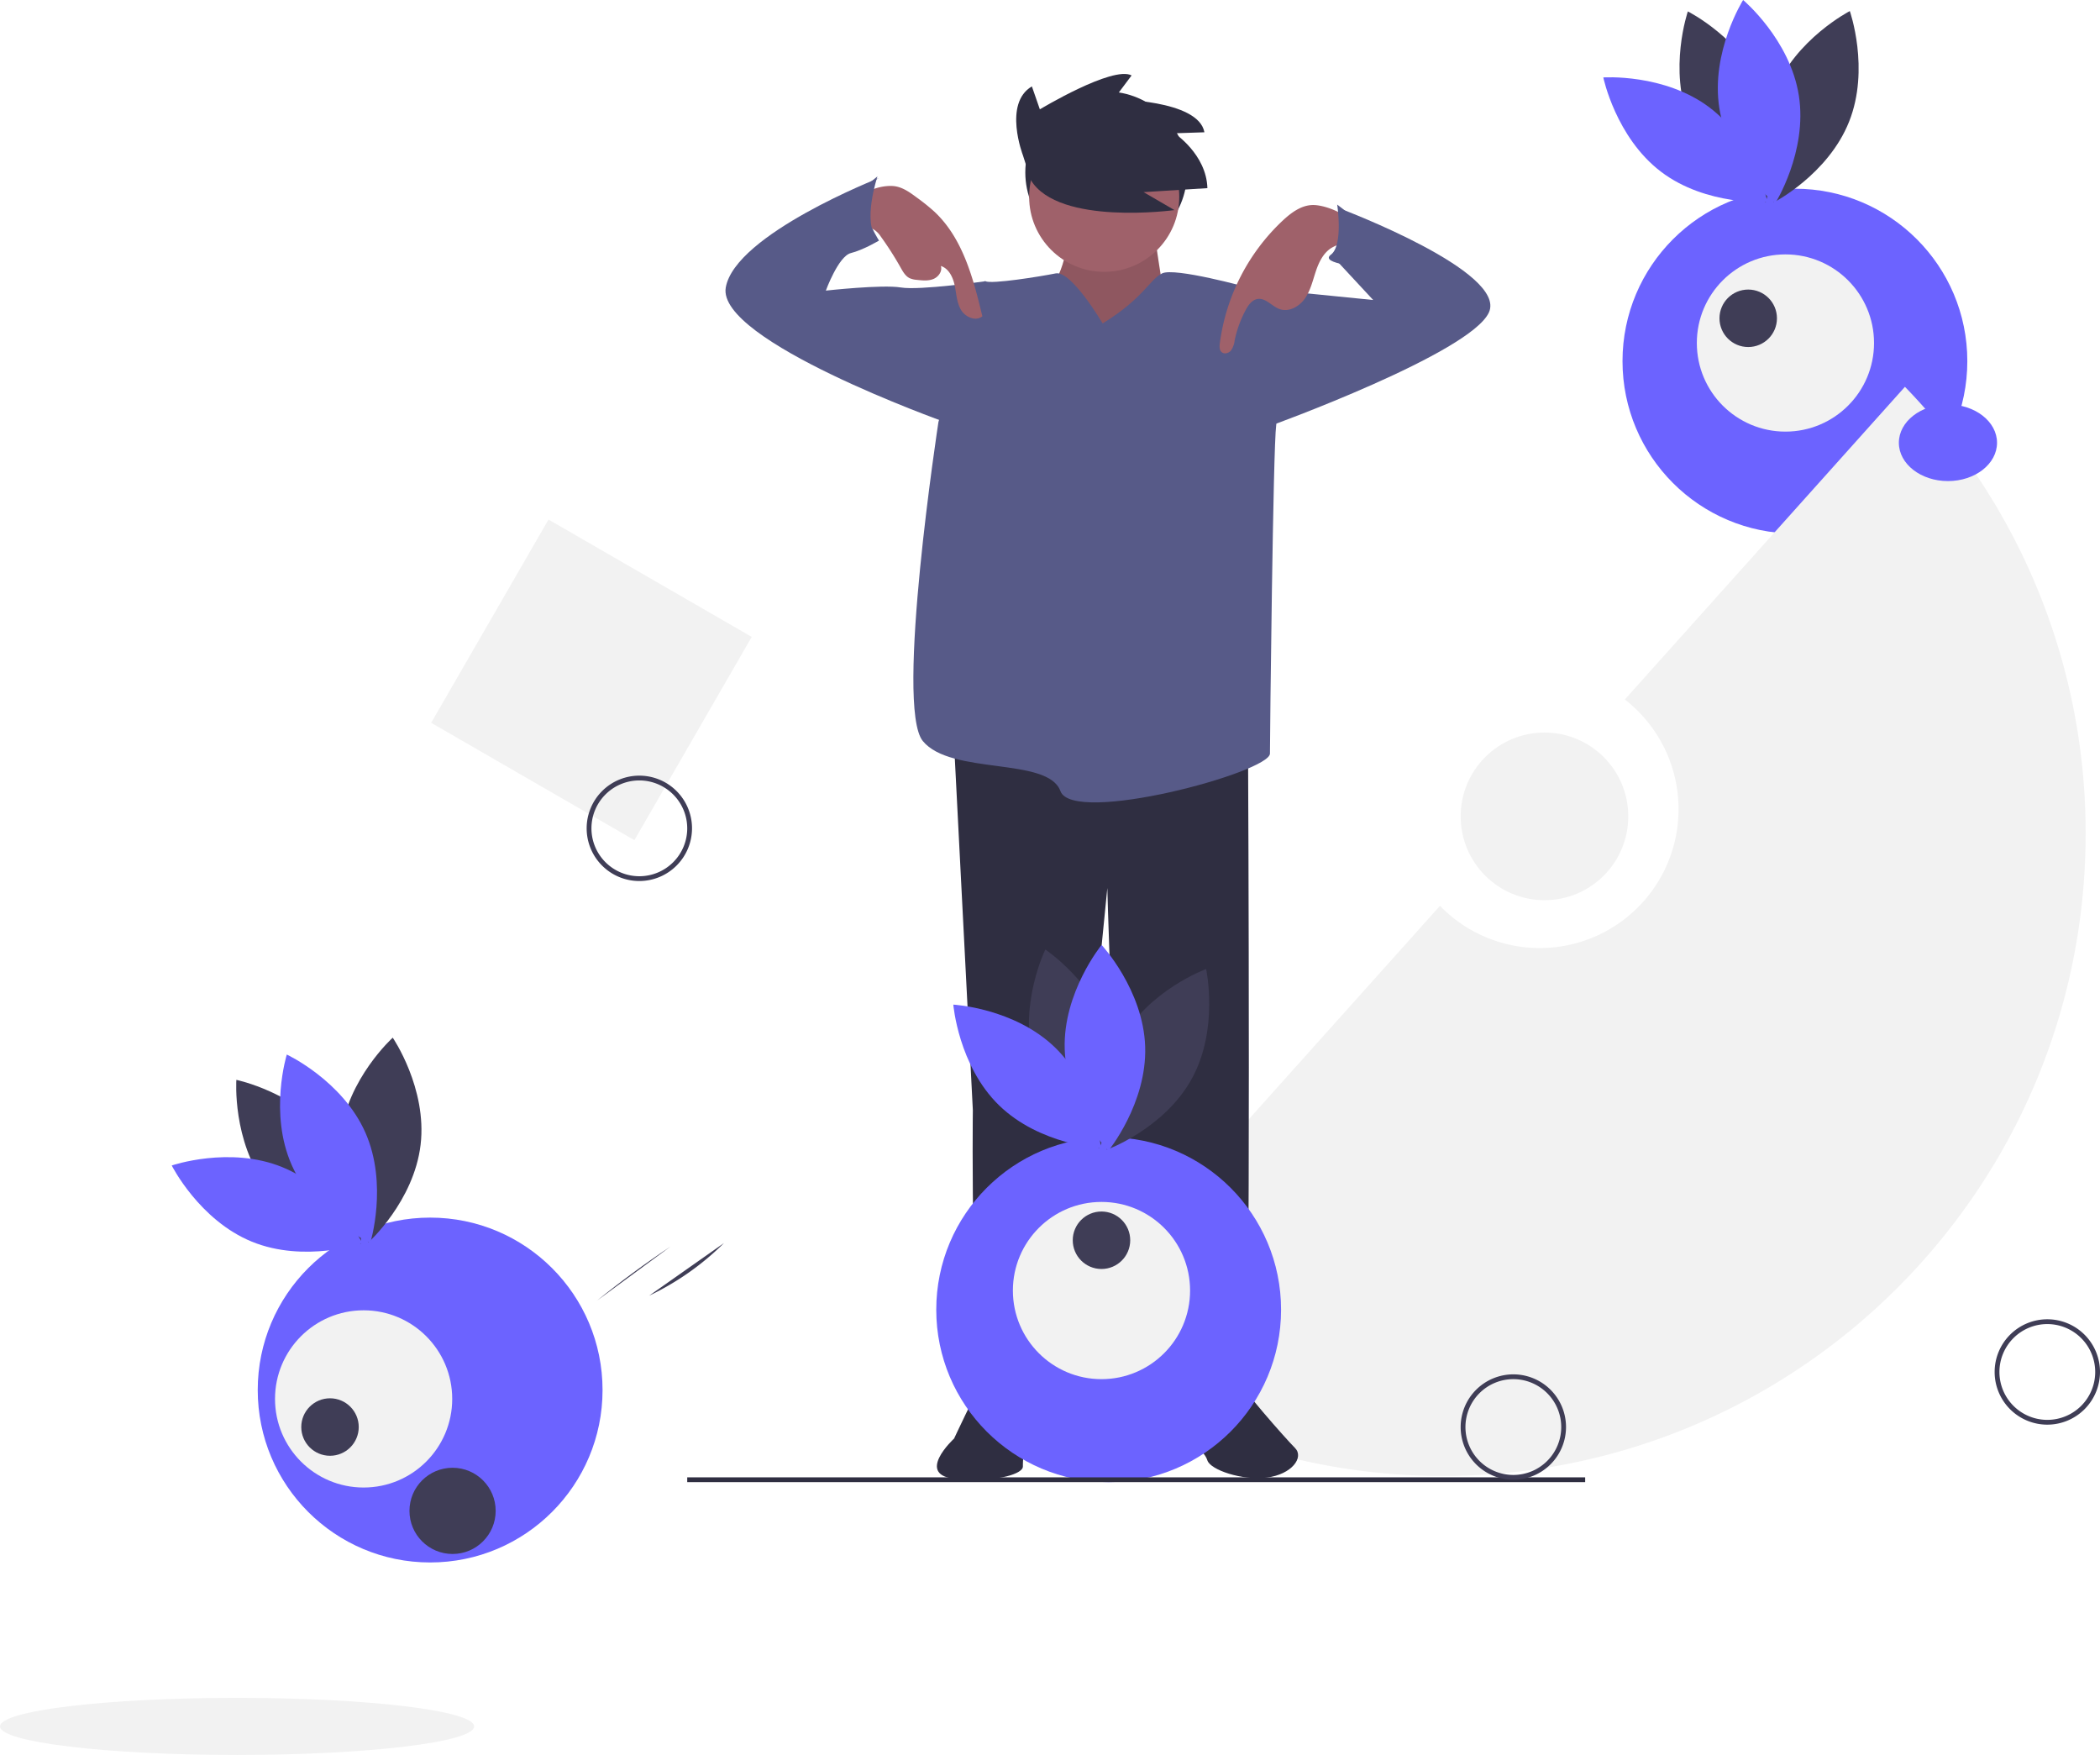 <?xml version="1.0" encoding="UTF-8" standalone="no"?>
<svg
   xmlns:dc="http://purl.org/dc/elements/1.1/"
   xmlns:cc="http://creativecommons.org/ns#"
   xmlns:rdf="http://www.w3.org/1999/02/22-rdf-syntax-ns#"
   xmlns:svg="http://www.w3.org/2000/svg"
   xmlns="http://www.w3.org/2000/svg"
   xmlns:sodipodi="http://sodipodi.sourceforge.net/DTD/sodipodi-0.dtd"
   xmlns:inkscape="http://www.inkscape.org/namespaces/inkscape"
   id="aae1ed4c-b8bc-4bb0-b7ae-eef70b764383"
   data-name="Layer 1"
   width="877"
   height="732.809"
   viewBox="0 0 877 732.809"
   version="1.1"
   sodipodi:docname="undraw_unexpected_friends_tg6k.svg"
   inkscape:version="0.92.4 (5da689c313, 2019-01-14)">
  <defs
     id="defs105" />
  <sodipodi:namedview
     pagecolor="#ffffff"
     bordercolor="#666666"
     borderopacity="1"
     objecttolerance="10"
     gridtolerance="10"
     guidetolerance="10"
     inkscape:pageopacity="0"
     inkscape:pageshadow="2"
     inkscape:window-width="3840"
     inkscape:window-height="2066"
     id="namedview103"
     showgrid="false"
     inkscape:zoom="1.2881931"
     inkscape:cx="412.99798"
     inkscape:cy="220.48686"
     inkscape:window-x="-11"
     inkscape:window-y="-11"
     inkscape:window-maximized="1"
     inkscape:current-layer="aae1ed4c-b8bc-4bb0-b7ae-eef70b764383" />
  <title
     id="title2">unexpected friends</title>
  <rect
     x="359.5"
     y="318.477"
     width="98"
     height="98"
     transform="translate(76.967 -238.613) rotate(30)"
     fill="#f2f2f2"
     id="rect4" />
  <circle
     cx="749.591"
     cy="150.798"
     r="72"
     fill="#6c63ff"
     id="circle6" />
  <path
     d="M867.067,134.553c8.974,22.005,31.813,33.495,31.813,33.495s8.288-24.186-.686-46.19-31.813-33.495-31.813-33.495S858.093,112.548,867.067,134.553Z"
     transform="translate(-161.5 -83.595)"
     fill="#3f3d56"
     id="path8" />
  <path
     d="M875.512,128.541c18.934,14.361,24.126,39.395,24.126,39.395s-25.506,1.75-44.441-12.611-24.126-39.395-24.126-39.395S856.577,114.18,875.512,128.541Z"
     transform="translate(-161.5 -83.595)"
     fill="#6c63ff"
     id="path10" />
  <path
     d="M902.482,121.975c-8.794,22.077-.307,46.194-.307,46.194s22.744-11.678,31.537-33.755.307-46.194.307-46.194S911.275,99.897,902.482,121.975Z"
     transform="translate(-161.5 -83.595)"
     fill="#3f3d56"
     id="path12" />
  <path
     d="M912.735,123.499c3.683,23.477-9.937,45.114-9.937,45.114s-19.591-16.427-23.274-39.904,9.937-45.114,9.937-45.114S909.052,100.022,912.735,123.499Z"
     transform="translate(-161.5 -83.595)"
     fill="#6c63ff"
     id="path14" />
  <circle
     cx="745.631"
     cy="143.226"
     r="37"
     fill="#f2f2f2"
     id="circle16" />
  <circle
     cx="730.089"
     cy="132.908"
     r="12"
     fill="#3f3d56"
     id="circle18" />
  <path
     d="M1016.5,678.477a22,22,0,1,1,22-22A22.025,22.025,0,0,1,1016.5,678.477Zm0-42a20,20,0,1,0,20,20A20.022,20.022,0,0,0,1016.5,636.477Z"
     transform="translate(-161.5 -83.595)"
     fill="#3f3d56"
     id="path20" />
  <path
     d="M428.5,451.477a22,22,0,1,1,22-22A22.025,22.025,0,0,1,428.5,451.477Zm0-42a20,20,0,1,0,20,20A20.022,20.022,0,0,0,428.5,409.477Z"
     transform="translate(-161.5 -83.595)"
     fill="#3f3d56"
     id="path22" />
  <path
     d="M957.038,245.114,840.061,375.674a57.987,57.987,0,1,1-77.197,86.161l-162.943,181.863a267.098,267.098,0,0,0,164.303,56.202C912.389,699.9,1032.5,579.789,1032.5,431.624A267.369,267.369,0,0,0,957.038,245.114Z"
     transform="translate(-161.5 -83.595)"
     id="path24"
     fill="#f2f2f2" />
  <circle
     cx="645"
     cy="340.882"
     r="35"
     fill="#f2f2f2"
     id="circle26" />
  <circle
     cx="461.966"
     cy="71.97"
     r="33.781"
     fill="#2f2e41"
     id="circle28" />
  <path
     d="M559.942,394.327l7.837,152.815s-1.306,109.713,6.531,111.019,22.204,10.449,26.122,3.918,23.51-207.671,23.51-207.671,5.224,208.978,20.898,210.284,33.959-6.531,36.571-5.224S682.716,398.245,682.716,398.245Z"
     transform="translate(-161.5 -83.595)"
     fill="#2f2e41"
     id="path30" />
  <path
     d="M583.452,656.855s-9.143,0-11.755,3.918-11.755,23.51-11.755,23.51S542.962,699.875,561.248,701.181s27.428-2.531,27.428-5.143,0-9.143,3.918-10.449,7.837-7.837,7.837-10.449S596.513,655.549,583.452,656.855Z"
     transform="translate(-161.5 -83.595)"
     fill="#2f2e41"
     id="path32" />
  <path
     d="M653.982,658.161s-6.531,26.122,0,27.428,10.449,3.918,11.755,7.837,14.367,8.449,24.816,7.143,15.673-8.449,11.755-12.367-23.51-26.122-24.816-30.041S653.982,658.161,653.982,658.161Z"
     transform="translate(-161.5 -83.595)"
     fill="#2f2e41"
     id="path34" />
  <path
     d="M608.268,180.125s-2.612,19.592-7.837,22.204,2.612,16.979,2.612,16.979l23.51,3.918,20.898-16.979s-3.918-24.816-3.918-26.122S608.268,180.125,608.268,180.125Z"
     transform="translate(-161.5 -83.595)"
     fill="#9f616a"
     id="path36" />
  <path
     d="M608.268,180.125s-2.612,19.592-7.837,22.204,2.612,16.979,2.612,16.979l23.51,3.918,20.898-16.979s-3.918-24.816-3.918-26.122S608.268,180.125,608.268,180.125Z"
     transform="translate(-161.5 -83.595)"
     opacity="0.1"
     id="path38" />
  <circle
     cx="461.135"
     cy="82.162"
     r="31.347"
     fill="#9f616a"
     id="circle40" />
  <path
     d="M621.982,218.655S608.921,196.451,602.39,197.757s-26.775,4.571-29.387,3.265-19.592,58.775-19.592,58.775-18.286,118.856-6.531,133.223,52.244,6.531,57.469,20.898S691.859,406.082,691.859,398.245s1.306-127.999,2.612-137.142-11.755-57.469-11.755-57.469-30.694-8.49-35.918-5.877S638.962,208.206,621.982,218.655Z"
     transform="translate(-161.5 -83.595)"
     fill="#575a88"
     id="path42" />
  <path
     d="M575.615,204.941l-2.612-3.918s-27.428,3.918-35.265,2.612-31.347,1.306-31.347,1.306,5.224-14.367,10.449-15.673,11.755-5.224,11.755-5.224-13.061-19.592,0-26.122c0,0-60.081,23.51-63.999,45.714s91.428,56.163,91.428,56.163Z"
     transform="translate(-161.5 -83.595)"
     fill="#575a88"
     id="path44" />
  <path
     d="M672.267,206.247l10.449-2.612,52.244,5.224L717.981,190.574s10.449-13.061,3.918-19.592c0,0,69.224,26.122,61.387,43.102s-90.122,47.02-94.04,48.326S672.267,206.247,672.267,206.247Z"
     transform="translate(-161.5 -83.595)"
     fill="#575a88"
     id="path46" />
  <path
     d="M535.711,161.438c3.233.642,5.996,2.662,8.642,4.628a83.955,83.955,0,0,1,7.368,5.918c11.879,11.105,16.246,27.86,20.024,43.676-2.69,2.266-7.082.382-8.887-2.637S560.927,206.318,560.218,202.873s-2.443-7.147-5.796-8.212c.705,2.187-.996,4.561-3.123,5.43s-4.523.628-6.806.374a9.405,9.405,0,0,1-3.088-.703c-1.772-.857-2.808-2.701-3.773-4.417a135.836,135.836,0,0,0-8.283-12.96,9.622,9.622,0,0,0-2.611-2.734c-4.184-2.554-8.676-5.894-6.593-11.957C521.865,162.69,531.146,160.532,535.711,161.438Z"
     transform="translate(-161.5 -83.595)"
     fill="#9f616a"
     id="path48" />
  <path
     d="M709.367,169.212c-4.701.234-8.754,3.293-12.196,6.503a85.495,85.495,0,0,0-26.249,51.218c-.168,1.314-.22,2.86.786,3.722,1.131.968,2.996.395,3.925-.769a9.551,9.551,0,0,0,1.488-4.164,46.529,46.529,0,0,1,4.624-12.717c1.105-2.046,2.639-4.201,4.936-4.564,3.421-.54,5.979,3.083,9.247,4.231,3.857,1.354,8.178-1.071,10.522-4.419s3.261-7.453,4.553-11.331c1.291-3.878,3.207-7.854,6.732-9.922,3.753-2.202,12.394-3.732,8.73-9.913C723.801,172.595,714.285,168.967,709.367,169.212Z"
     transform="translate(-161.5 -83.595)"
     fill="#9f616a"
     id="path50" />
  <path
     d="M588.684,148.412s-8.33-21.658,3.748-28.738l3.332,9.579s30.404-18.326,38.317-14.161l-7.497,9.996s35.402,0,37.901,13.744l-12.495.416s13.328,8.746,13.744,22.907l-26.656,1.666,12.911,7.497s-48.313,6.664-59.975-12.495Z"
     transform="translate(-161.5 -83.595)"
     fill="#2f2e41"
     id="path52" />
  <path
     d="M508.351,172.941l19.592-15.673s-6.531,19.592,0,26.122l-24.816,5.224Z"
     transform="translate(-161.5 -83.595)"
     fill="#575a88"
     id="path54" />
  <path
     d="M736.92,182.084l-16.979-13.061s2.612,16.979-2.612,20.898,14.367,5.224,14.367,5.224Z"
     transform="translate(-161.5 -83.595)"
     fill="#575a88"
     id="path56" />
  <circle
     cx="179.634"
     cy="580.425"
     r="72"
     fill="#6c63ff"
     id="circle58" />
  <path
     d="M272.807,578.946c14.356,18.938,39.388,24.137,39.388,24.137s1.757-25.506-12.598-44.444-39.388-24.137-39.388-24.137S258.451,560.008,272.807,578.946Z"
     transform="translate(-161.5 -83.595)"
     fill="#3f3d56"
     id="path60" />
  <path
     d="M279.411,570.956c22.002,8.981,33.486,31.823,33.486,31.823s-24.188,8.281-46.19-.699S233.221,570.257,233.221,570.257,257.409,561.975,279.411,570.956Z"
     transform="translate(-161.5 -83.595)"
     fill="#6c63ff"
     id="path62" />
  <path
     d="M303.769,557.644c-2.79,23.6,11.64,44.705,11.64,44.705s18.954-17.158,21.744-40.758-11.64-44.705-11.64-44.705S306.559,534.044,303.769,557.644Z"
     transform="translate(-161.5 -83.595)"
     fill="#3f3d56"
     id="path64" />
  <path
     d="M314.068,556.468c9.624,21.728,2.058,46.149,2.058,46.149s-23.17-10.807-32.794-32.535-2.058-46.149-2.058-46.149S304.444,534.74,314.068,556.468Z"
     transform="translate(-161.5 -83.595)"
     fill="#6c63ff"
     id="path66" />
  <circle
     cx="151.853"
     cy="584.134"
     r="37"
     fill="#f2f2f2"
     id="circle68" />
  <circle
     cx="137.817"
     cy="595.875"
     r="12"
     fill="#3f3d56"
     id="circle70" />
  <circle
     cx="463"
     cy="546.882"
     r="72"
     fill="#6c63ff"
     id="circle72" />
  <path
     d="M593.064,525.988c6.206,22.94,27.461,37.147,27.461,37.147s11.194-22.985,4.989-45.925-27.461-37.147-27.461-37.147S586.858,503.048,593.064,525.988Z"
     transform="translate(-161.5 -83.595)"
     fill="#3f3d56"
     id="path74" />
  <path
     d="M602.182,521.058c17.028,16.576,19.108,42.058,19.108,42.058s-25.528-1.394-42.557-17.97-19.108-42.058-19.108-42.058S585.154,504.482,602.182,521.058Z"
     transform="translate(-161.5 -83.595)"
     fill="#6c63ff"
     id="path76" />
  <path
     d="M629.754,517.852c-11.437,20.831-5.975,45.807-5.975,45.807s24.005-8.798,35.442-29.629,5.975-45.807,5.975-45.807S641.191,497.021,629.754,517.852Z"
     transform="translate(-161.5 -83.595)"
     fill="#3f3d56"
     id="path78" />
  <path
     d="M639.743,520.624c.773,23.752-15.399,43.553-15.399,43.553s-17.426-18.707-18.2-42.459,15.399-43.553,15.399-43.553S638.97,496.872,639.743,520.624Z"
     transform="translate(-161.5 -83.595)"
     fill="#6c63ff"
     id="path80" />
  <circle
     cx="460"
     cy="538.882"
     r="37"
     fill="#f2f2f2"
     id="circle82" />
  <circle
     cx="460"
     cy="517.882"
     r="12"
     fill="#3f3d56"
     id="circle84" />
  <rect
     x="287"
     y="616.882"
     width="375"
     height="2"
     fill="#2f2e41"
     id="rect86" />
  <ellipse
     cx="813.5"
     cy="184.882"
     rx="20.5"
     ry="16"
     fill="#6c63ff"
     id="ellipse88" />
  <path
     d="M408.639,606.509l32.788-26.258"
     transform="translate(-161.5 -83.595)"
     fill="#3f3d56"
     id="path90" />
  <path
     d="M410.737,626.744Q425.601,614.733,441.511,604.1"
     transform="translate(-161.5 -83.595)"
     fill="#3f3d56"
     id="path92" />
  <path
     d="M432.607,624.613a113.665,113.665,0,0,0,31.25-21.966"
     transform="translate(-161.5 -83.595)"
     fill="#3f3d56"
     id="path94" />
  <circle
     cx="189"
     cy="630.882"
     r="18"
     fill="#3f3d56"
     id="circle96" />
  <ellipse
     cx="99"
     cy="720.882"
     rx="99"
     ry="11.928"
     fill="#f2f2f2"
     id="ellipse98" />
  <path
     d="M793.5,701.477a22,22,0,1,1,22-22A22.025,22.025,0,0,1,793.5,701.477Zm0-42a20,20,0,1,0,20,20A20.022,20.022,0,0,0,793.5,659.477Z"
     transform="translate(-161.5 -83.595)"
     fill="#3f3d56"
     id="path100" />
</svg>
